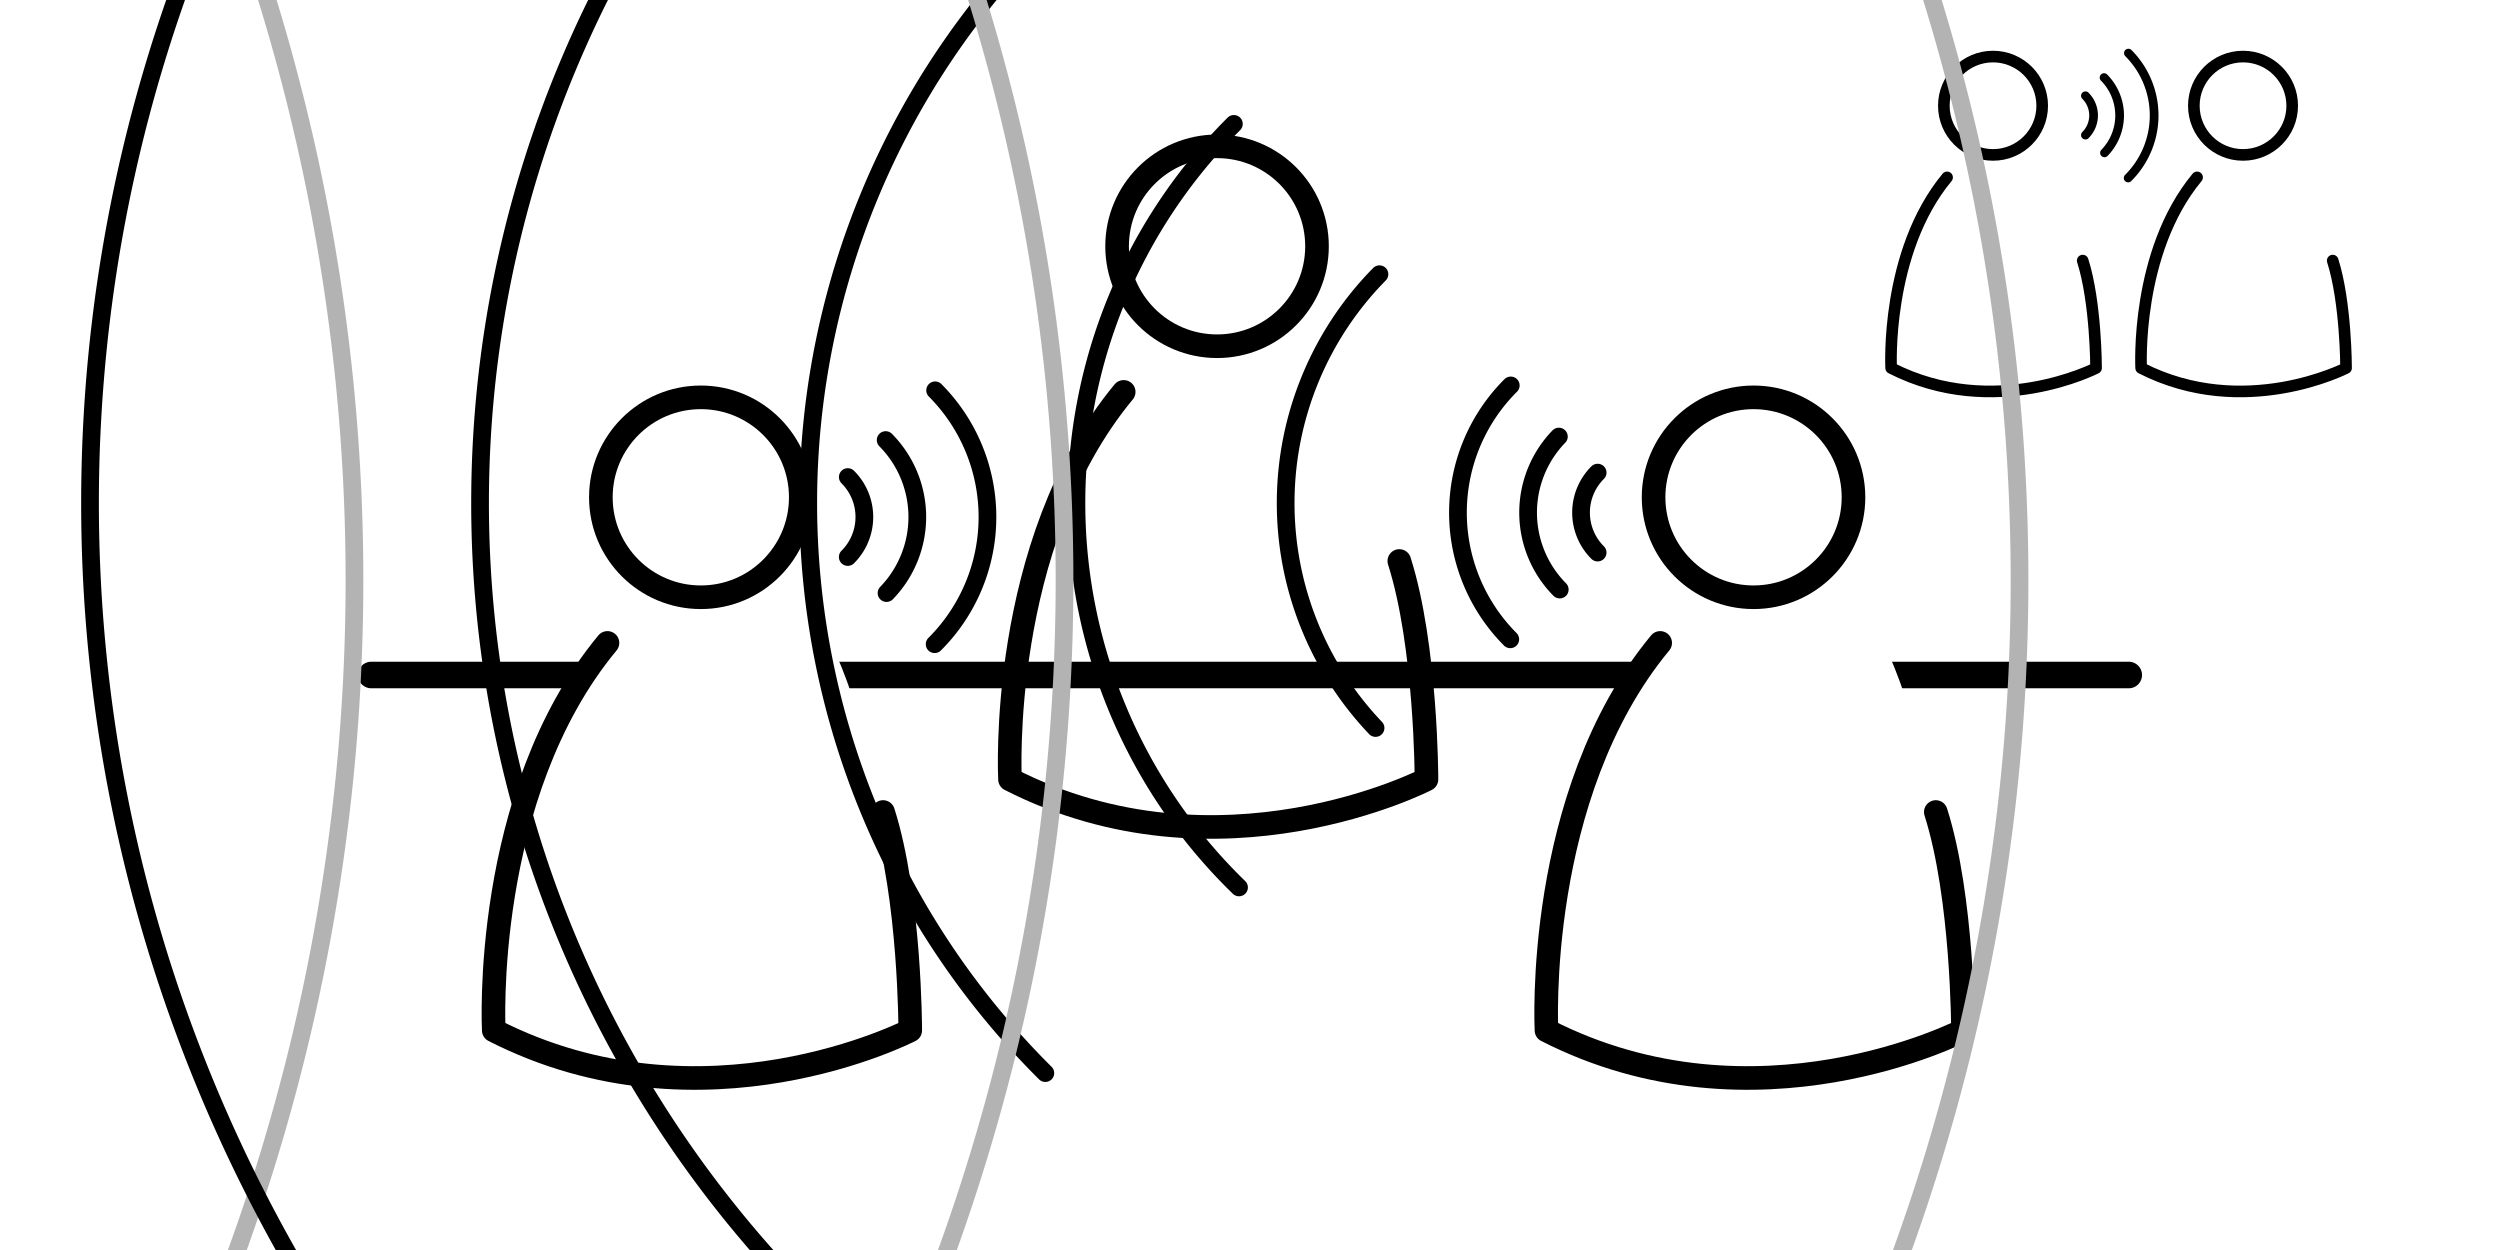 <?xml version="1.0" encoding="UTF-8" standalone="no"?>
<!-- Created with Inkscape (http://www.inkscape.org/) -->

<svg
   xmlns:dc="http://purl.org/dc/elements/1.1/"
   xmlns:cc="http://creativecommons.org/ns#"
   xmlns:rdf="http://www.w3.org/1999/02/22-rdf-syntax-ns#"
   xmlns:svg="http://www.w3.org/2000/svg"
   xmlns="http://www.w3.org/2000/svg"
   xmlns:sodipodi="http://sodipodi.sourceforge.net/DTD/sodipodi-0.dtd"
   xmlns:inkscape="http://www.inkscape.org/namespaces/inkscape"
   width="1000"
   height="500"
   viewBox="0 0 1000 500"
   id="svg2"
   version="1.1"
   inkscape:version="0.91 r13725"
   sodipodi:docname="Slide6.svg">
  <rect x="0" y="0" width="1000" height="500" fill="#808080" stroke="none"/>
  <defs
     id="defs4" />
  <sodipodi:namedview
     id="base"
     pagecolor="#ffffff"
     bordercolor="#666666"
     borderopacity="1.0"
     inkscape:pageopacity="1"
     inkscape:pageshadow="2"
     inkscape:zoom="0.70710678"
     inkscape:cx="260.1282"
     inkscape:cy="340.79981"
     inkscape:document-units="px"
     inkscape:current-layer="layer1"
     showgrid="false"
     showguides="true"
     inkscape:guide-bbox="true"
     inkscape:window-width="1861"
     inkscape:window-height="1056"
     inkscape:window-x="59"
     inkscape:window-y="24"
     inkscape:window-maximized="1"
     units="px" />
  <g
     inkscape:label="Layer 1"
     inkscape:groupmode="layer"
     id="layer1"
     transform="translate(0,-552.362)">
    <rect
       style="opacity:1;fill:#ffffff;fill-opacity:1;stroke:#b3b3b3;stroke-width:7.087;stroke-linecap:round;stroke-linejoin:round;stroke-miterlimit:4;stroke-dasharray:none;stroke-dashoffset:0;stroke-opacity:1"
       id="rect4214"
       width="1030"
       height="528"
       x="-12"
       y="542.362" />
    <g
       transform="matrix(0.586,0,0,0.586,761.338,520.763)"
       id="g4197">
      <g
         id="g4199"
         transform="matrix(1.119,0,0,1.119,-35.5,-10.823)"
         style="fill:#ffffff">
        <circle
           r="30"
           cy="122.362"
           cx="86.429"
           id="circle4201"
           style="opacity:1;fill:#ffffff;fill-opacity:1;stroke:#000000;stroke-width:7.087;stroke-linecap:round;stroke-miterlimit:4;stroke-dasharray:none;stroke-dashoffset:0;stroke-opacity:1" />
        <path
           style="fill:#ffffff;fill-rule:evenodd;stroke:none;stroke-width:7.087;stroke-linecap:round;stroke-linejoin:round;stroke-miterlimit:4;stroke-dasharray:none;stroke-opacity:1"
           d="m 58.412,166.064 c -37.857,45.714 -34.126,116.299 -34.126,116.299 62.857,32.143 125,0 125,0 0,0 -4.596,-77.064 -24.062,-116.811"
           id="path4203"
           inkscape:connector-curvature="0"
           sodipodi:nodetypes="cccc" />
        <path
           sodipodi:nodetypes="cccc"
           inkscape:connector-curvature="0"
           id="path4205"
           d="m 58.412,166.064 c -37.857,45.714 -34.126,116.299 -34.126,116.299 62.857,32.143 125,0 125,0 0,0 0,-39.941 -8.152,-65.546"
           style="fill:#ffffff;fill-rule:evenodd;stroke:#000000;stroke-width:7.087;stroke-linecap:round;stroke-linejoin:round;stroke-miterlimit:4;stroke-dasharray:none;stroke-opacity:1" />
      </g>
    </g>
    <g
       transform="matrix(1.191,0,0,1.191,413.914,500.688)"
       id="g4669">
      <g
         id="g4671"
         transform="matrix(1.119,0,0,1.119,-35.5,-10.823)"
         style="fill:#ffffff">
        <circle
           r="30"
           cy="122.362"
           cx="86.429"
           id="circle4673"
           style="opacity:1;fill:#ffffff;fill-opacity:1;stroke:#000000;stroke-width:7.087;stroke-linecap:round;stroke-miterlimit:4;stroke-dasharray:none;stroke-dashoffset:0;stroke-opacity:1" />
        <path
           style="fill:#ffffff;fill-rule:evenodd;stroke:none;stroke-width:7.087;stroke-linecap:round;stroke-linejoin:round;stroke-miterlimit:4;stroke-dasharray:none;stroke-opacity:1"
           d="m 58.412,166.064 c -37.857,45.714 -34.126,116.299 -34.126,116.299 62.857,32.143 125,0 125,0 0,0 -4.596,-77.064 -24.062,-116.811"
           id="path4675"
           inkscape:connector-curvature="0"
           sodipodi:nodetypes="cccc" />
        <path
           sodipodi:nodetypes="cccc"
           inkscape:connector-curvature="0"
           id="path4677"
           d="m 58.412,166.064 c -37.857,45.714 -34.126,116.299 -34.126,116.299 62.857,32.143 125,0 125,0 0,0 0,-39.941 -8.152,-65.546"
           style="fill:#ffffff;fill-rule:evenodd;stroke:#000000;stroke-width:7.087;stroke-linecap:round;stroke-linejoin:round;stroke-miterlimit:4;stroke-dasharray:none;stroke-opacity:1" />
      </g>
    </g>
    <g
       id="g4279"
       transform="matrix(1.119,0,0,1.119,-121.713,3.81)">
      <path
         sodipodi:nodetypes="czzzc"
         inkscape:connector-curvature="0"
         id="path4231"
         d="m 475.277,172.519 c 0,0 -22.297,18.335 -33.84,0 -11.544,-18.335 -2.525,-66.67 32.83,-66.67 35.355,0 48.326,49.978 35.355,66.67 -12.97,16.693 -34.345,0 -34.345,0 z"
         style="fill:none;fill-rule:evenodd;stroke:#000000;stroke-width:3.543;stroke-linecap:round;stroke-linejoin:miter;stroke-miterlimit:0.9;stroke-dasharray:3.543, 7.087;stroke-dashoffset:0;stroke-opacity:1" />
      <g
         transform="translate(103.488,66.786)"
         id="g4205">
        <path
           style="opacity:1;fill:#ffffff;fill-opacity:1;stroke:#000000;stroke-width:7.087;stroke-linecap:round;stroke-linejoin:round;stroke-miterlimit:4;stroke-dasharray:none;stroke-dashoffset:0;stroke-opacity:1"
           id="path4201"
           sodipodi:type="arc"
           sodipodi:cx="372.04724"
           sodipodi:cy="105.85923"
           sodipodi:rx="14.504536"
           sodipodi:ry="14.504536"
           sodipodi:start="2.0758962"
           sodipodi:end="1.1415194"
           d="m 365.029,118.553 a 14.505,14.505 0 0 1 -6.955,-16.583 14.505,14.505 0 0 1 14.523,-10.604 14.505,14.505 0 0 1 13.678,11.674 14.505,14.505 0 0 1 -8.191,16.009"
           sodipodi:open="true" />
        <rect
           style="opacity:1;fill:#ffffff;fill-opacity:1;stroke:#000000;stroke-width:7.087;stroke-linecap:round;stroke-linejoin:round;stroke-miterlimit:4;stroke-dasharray:none;stroke-dashoffset:0;stroke-opacity:1"
           id="rect4203"
           width="11.617"
           height="46.467"
           x="366.239"
           y="118.476" />
      </g>
    </g>
    <g
       id="g4603"
       transform="matrix(1.119,0,0,1.119,-35.5,-10.823)">
      <g
         style="fill:#ffffff"
         transform="translate(86.974,213.546)"
         id="g4599">
        <path
           style="fill:#ffffff;fill-rule:evenodd;stroke:none;stroke-width:7.087;stroke-linecap:round;stroke-linejoin:round;stroke-miterlimit:4;stroke-dasharray:none;stroke-opacity:1"
           d="m 160.235,-48.19 c -37.857,45.714 -34.126,116.299 -34.126,116.299 62.857,32.143 125,0 125,0 0,0 -4.596,-77.064 -24.062,-116.811"
           id="path4590"
           inkscape:connector-curvature="0"
           sodipodi:nodetypes="cccc" />
        <path
           sodipodi:nodetypes="cccc"
           inkscape:connector-curvature="0"
           id="path4592"
           d="m 160.235,-48.19 c -37.857,45.714 -34.126,116.299 -34.126,116.299 62.857,32.143 125,0 125,0 0,0 0,-39.941 -8.152,-65.546"
           style="fill:#ffffff;fill-rule:evenodd;stroke:#000000;stroke-width:7.087;stroke-linecap:round;stroke-linejoin:round;stroke-miterlimit:4;stroke-dasharray:none;stroke-opacity:1" />
      </g>
      <circle
         style="opacity:1;fill:#ffffff;fill-opacity:1;stroke:#000000;stroke-width:7.087;stroke-linecap:round;stroke-miterlimit:4;stroke-dasharray:none;stroke-dashoffset:0;stroke-opacity:1"
         id="circle4197"
         cx="274.822"
         cy="122.867"
         r="30" />
      <g
         transform="translate(-200.513,15)"
         id="g4241">
        <path
           sodipodi:nodetypes="czzzc"
           inkscape:connector-curvature="0"
           id="path4253"
           d="m 475.277,172.519 c 0,0 -22.297,18.335 -33.84,0 -11.544,-18.335 -2.525,-66.67 32.83,-66.67 35.355,0 48.326,49.978 35.355,66.67 -12.97,16.693 -34.345,0 -34.345,0 z"
           style="fill:none;fill-rule:evenodd;stroke:#000000;stroke-width:3.543;stroke-linecap:round;stroke-linejoin:miter;stroke-miterlimit:0.9;stroke-dasharray:3.543, 7.087;stroke-dashoffset:0;stroke-opacity:1" />
        <g
           transform="translate(105,66.786)"
           id="g4243">
          <rect
             style="opacity:1;fill:#ffffff;fill-opacity:1;stroke:#000000;stroke-width:7.087;stroke-linecap:round;stroke-linejoin:round;stroke-miterlimit:4;stroke-dasharray:none;stroke-dashoffset:0;stroke-opacity:1"
             id="rect4245"
             width="32.143"
             height="22.5"
             x="354.464"
             y="135.219" />
          <g
             id="g4247"
             transform="translate(-1.512,0)">
            <path
               sodipodi:open="true"
               d="m 365.029,118.553 a 14.505,14.505 0 0 1 -6.955,-16.583 14.505,14.505 0 0 1 14.523,-10.604 14.505,14.505 0 0 1 13.678,11.674 14.505,14.505 0 0 1 -8.191,16.009"
               sodipodi:end="1.1415194"
               sodipodi:start="2.0758962"
               sodipodi:ry="14.504536"
               sodipodi:rx="14.504536"
               sodipodi:cy="105.85923"
               sodipodi:cx="372.04724"
               sodipodi:type="arc"
               id="path4249"
               style="opacity:1;fill:#ffffff;fill-opacity:1;stroke:#000000;stroke-width:7.087;stroke-linecap:round;stroke-linejoin:round;stroke-miterlimit:4;stroke-dasharray:none;stroke-dashoffset:0;stroke-opacity:1" />
            <rect
               y="118.476"
               x="366.239"
               height="46.467"
               width="11.617"
               id="rect4251"
               style="opacity:1;fill:#ffffff;fill-opacity:1;stroke:#000000;stroke-width:7.087;stroke-linecap:round;stroke-linejoin:round;stroke-miterlimit:4;stroke-dasharray:none;stroke-dashoffset:0;stroke-opacity:1" />
          </g>
        </g>
      </g>
    </g>
    <g
       id="g4299"
       transform="matrix(1.119,0,0,1.119,61.815,-28.72)">
      <path
         style="fill:none;fill-rule:evenodd;stroke:#000000;stroke-width:3.543;stroke-linecap:round;stroke-linejoin:miter;stroke-miterlimit:0.9;stroke-dasharray:3.543, 7.087;stroke-dashoffset:0;stroke-opacity:1"
         d="m 515.827,260.244 c 0,0 -77.272,63.544 -117.278,0 -40.006,-63.544 -8.752,-231.055 113.777,-231.055 122.529,0 167.48,173.205 122.529,231.055 -44.95,57.851 -119.029,0 -119.029,0 z"
         id="path4293"
         inkscape:connector-curvature="0"
         sodipodi:nodetypes="czzzc" />
      <g
         id="g4287"
         transform="translate(142.913,154.367)">
        <path
           sodipodi:open="true"
           d="m 365.029,118.553 a 14.505,14.505 0 0 1 -6.955,-16.583 14.505,14.505 0 0 1 14.523,-10.604 14.505,14.505 0 0 1 13.678,11.674 14.505,14.505 0 0 1 -8.191,16.009"
           sodipodi:end="1.1415194"
           sodipodi:start="2.0758962"
           sodipodi:ry="14.504536"
           sodipodi:rx="14.504536"
           sodipodi:cy="105.85923"
           sodipodi:cx="372.04724"
           sodipodi:type="arc"
           id="path4289"
           style="opacity:1;fill:#ffffff;fill-opacity:1;stroke:#000000;stroke-width:7.087;stroke-linecap:round;stroke-linejoin:round;stroke-miterlimit:4;stroke-dasharray:none;stroke-dashoffset:0;stroke-opacity:1" />
        <rect
           y="118.476"
           x="366.239"
           height="46.467"
           width="11.617"
           id="rect4291"
           style="opacity:1;fill:#ffffff;fill-opacity:1;stroke:#000000;stroke-width:7.087;stroke-linecap:round;stroke-linejoin:round;stroke-miterlimit:4;stroke-dasharray:none;stroke-dashoffset:0;stroke-opacity:1" />
      </g>
    </g>
    <g
       id="g4573"
       transform="translate(5.5,0)">
      <path
         sodipodi:nodetypes="cc"
         style="fill:none;fill-rule:evenodd;stroke:#000000;stroke-width:3.543;stroke-linecap:round;stroke-linejoin:miter;stroke-miterlimit:4;stroke-dasharray:none;stroke-opacity:1"
         d="m 722,822.362 2,139"
         id="path4309"
         inkscape:connector-curvature="0" />
      <path
         inkscape:connector-curvature="0"
         id="path4305"
         d="m 143,822.362 703,0"
         style="fill:none;fill-rule:evenodd;stroke:#000000;stroke-width:10.63;stroke-linecap:round;stroke-linejoin:miter;stroke-miterlimit:4;stroke-dasharray:none;stroke-opacity:1" />
      <path
         sodipodi:nodetypes="cc"
         inkscape:connector-curvature="0"
         id="path4307"
         d="m 256,826.362 2,139"
         style="fill:none;fill-rule:evenodd;stroke:#000000;stroke-width:3.543;stroke-linecap:round;stroke-linejoin:miter;stroke-miterlimit:4;stroke-dasharray:none;stroke-opacity:1" />
    </g>
    <g
       id="g4379"
       transform="matrix(2.041,0,0,2.041,-2275.938,-534.479)">
      <path
         d="m 1037.816,325.533 a 11.063,11.063 0 0 1 3.247,7.834 11.063,11.063 0 0 1 -3.254,7.832"
         sodipodi:open="true"
         sodipodi:end="0.78716143"
         sodipodi:start="5.4969128"
         sodipodi:ry="11.062901"
         sodipodi:rx="11.062901"
         sodipodi:cy="333.36221"
         sodipodi:cx="1030"
         sodipodi:type="arc"
         style="opacity:1;fill:none;fill-opacity:0.411;stroke:#000000;stroke-width:1.942;stroke-linecap:round;stroke-linejoin:round;stroke-miterlimit:4;stroke-dasharray:none;stroke-dashoffset:0;stroke-opacity:1"
         id="ellipse4327"
         inkscape:transform-center-x="-38.38214"
         inkscape:transform-center-y="0.12495869" />
      <path
         d="m 1045.238,318.283 a 21.438,21.438 0 0 1 0.172,29.983"
         sodipodi:open="true"
         sodipodi:end="0.76868342"
         sodipodi:start="5.5030052"
         sodipodi:ry="21.437901"
         sodipodi:rx="21.437901"
         sodipodi:cy="333.36221"
         sodipodi:cx="1030"
         sodipodi:type="arc"
         inkscape:transform-center-y="0.12495869"
         inkscape:transform-center-x="-38.38214"
         id="circle4333"
         style="opacity:1;fill:none;fill-opacity:0.411;stroke:#000000;stroke-width:1.942;stroke-linecap:round;stroke-linejoin:round;stroke-miterlimit:4;stroke-dasharray:none;stroke-dashoffset:0;stroke-opacity:1" />
      <path
         d="m 1054.935,308.534 a 35.188,35.188 0 0 1 -0.097,49.752"
         sodipodi:open="true"
         sodipodi:end="0.78711442"
         sodipodi:start="5.4999504"
         sodipodi:ry="35.187901"
         sodipodi:rx="35.187901"
         sodipodi:cy="333.36221"
         sodipodi:cx="1030"
         sodipodi:type="arc"
         style="opacity:1;fill:none;fill-opacity:0.411;stroke:#000000;stroke-width:1.942;stroke-linecap:round;stroke-linejoin:round;stroke-miterlimit:4;stroke-dasharray:none;stroke-dashoffset:0;stroke-opacity:1"
         id="circle4339"
         inkscape:transform-center-x="-38.38214"
         inkscape:transform-center-y="0.12495869" />
      <path
         d="m 1067.368,296.042 a 52.813,52.813 0 0 1 0.012,74.629"
         sodipodi:open="true"
         sodipodi:end="0.78443432"
         sodipodi:start="5.4984208"
         sodipodi:ry="52.812901"
         sodipodi:rx="52.812901"
         sodipodi:cy="333.36221"
         sodipodi:cx="1030"
         sodipodi:type="arc"
         inkscape:transform-center-y="0.12495869"
         inkscape:transform-center-x="-38.38214"
         id="circle4345"
         style="opacity:1;fill:none;fill-opacity:0.411;stroke:#000000;stroke-width:1.942;stroke-linecap:round;stroke-linejoin:round;stroke-miterlimit:4;stroke-dasharray:none;stroke-dashoffset:0;stroke-opacity:1" />
    </g>
    <g
       id="g4616"
       transform="matrix(1.191,0,0,1.191,207.422,601.097)">
      <g
         style="fill:#ffffff"
         transform="matrix(1.119,0,0,1.119,-35.5,-10.823)"
         id="g4191">
        <circle
           style="opacity:1;fill:#ffffff;fill-opacity:1;stroke:#000000;stroke-width:7.087;stroke-linecap:round;stroke-miterlimit:4;stroke-dasharray:none;stroke-dashoffset:0;stroke-opacity:1"
           id="path4138"
           cx="86.429"
           cy="122.362"
           r="30" />
        <path
           sodipodi:nodetypes="cccc"
           inkscape:connector-curvature="0"
           id="path4584"
           d="m 58.412,166.064 c -37.857,45.714 -34.126,116.299 -34.126,116.299 62.857,32.143 125,0 125,0 0,0 -4.596,-77.064 -24.062,-116.811"
           style="fill:#ffffff;fill-rule:evenodd;stroke:none;stroke-width:7.087;stroke-linecap:round;stroke-linejoin:round;stroke-miterlimit:4;stroke-dasharray:none;stroke-opacity:1" />
        <path
           style="fill:#ffffff;fill-rule:evenodd;stroke:#000000;stroke-width:7.087;stroke-linecap:round;stroke-linejoin:round;stroke-miterlimit:4;stroke-dasharray:none;stroke-opacity:1"
           d="m 58.412,166.064 c -37.857,45.714 -34.126,116.299 -34.126,116.299 62.857,32.143 125,0 125,0 0,0 0,-39.941 -8.152,-65.546"
           id="path4164"
           inkscape:connector-curvature="0"
           sodipodi:nodetypes="cccc" />
      </g>
    </g>
    <g
       transform="matrix(1.191,0,0,1.191,628.507,601.097)"
       id="g4622">
      <g
         id="g4624"
         transform="matrix(1.119,0,0,1.119,-35.5,-10.823)"
         style="fill:#ffffff">
        <circle
           r="30"
           cy="122.362"
           cx="86.429"
           id="circle4626"
           style="opacity:1;fill:#ffffff;fill-opacity:1;stroke:#000000;stroke-width:7.087;stroke-linecap:round;stroke-miterlimit:4;stroke-dasharray:none;stroke-dashoffset:0;stroke-opacity:1" />
        <path
           style="fill:#ffffff;fill-rule:evenodd;stroke:none;stroke-width:7.087;stroke-linecap:round;stroke-linejoin:round;stroke-miterlimit:4;stroke-dasharray:none;stroke-opacity:1"
           d="m 58.412,166.064 c -37.857,45.714 -34.126,116.299 -34.126,116.299 62.857,32.143 125,0 125,0 0,0 -4.596,-77.064 -24.062,-116.811"
           id="path4628"
           inkscape:connector-curvature="0"
           sodipodi:nodetypes="cccc" />
        <path
           sodipodi:nodetypes="cccc"
           inkscape:connector-curvature="0"
           id="path4630"
           d="m 58.412,166.064 c -37.857,45.714 -34.126,116.299 -34.126,116.299 62.857,32.143 125,0 125,0 0,0 0,-39.941 -8.152,-65.546"
           style="fill:#ffffff;fill-rule:evenodd;stroke:#000000;stroke-width:7.087;stroke-linecap:round;stroke-linejoin:round;stroke-miterlimit:4;stroke-dasharray:none;stroke-opacity:1" />
      </g>
    </g>
    <g
       transform="matrix(2.041,0,0,2.041,-1779.066,78.775)"
       id="g4632">
      <path
         inkscape:transform-center-y="0.12495869"
         inkscape:transform-center-x="-38.38214"
         id="path4634"
         style="opacity:1;fill:none;fill-opacity:0.411;stroke:#000000;stroke-width:3.472;stroke-linecap:round;stroke-linejoin:round;stroke-miterlimit:4;stroke-dasharray:none;stroke-dashoffset:0;stroke-opacity:1"
         sodipodi:type="arc"
         sodipodi:cx="1030"
         sodipodi:cy="333.36221"
         sodipodi:rx="11.062901"
         sodipodi:ry="11.062901"
         sodipodi:start="5.4969128"
         sodipodi:end="0.78716143"
         sodipodi:open="true"
         d="m 1037.816,325.533 a 11.063,11.063 0 0 1 3.247,7.834 11.063,11.063 0 0 1 -3.254,7.832" />
      <path
         style="opacity:1;fill:none;fill-opacity:0.411;stroke:#000000;stroke-width:3.472;stroke-linecap:round;stroke-linejoin:round;stroke-miterlimit:4;stroke-dasharray:none;stroke-dashoffset:0;stroke-opacity:1"
         id="path4636"
         inkscape:transform-center-x="-38.38214"
         inkscape:transform-center-y="0.12495869"
         sodipodi:type="arc"
         sodipodi:cx="1030"
         sodipodi:cy="333.36221"
         sodipodi:rx="21.437901"
         sodipodi:ry="21.437901"
         sodipodi:start="5.5030052"
         sodipodi:end="0.76868342"
         sodipodi:open="true"
         d="m 1045.238,318.283 a 21.438,21.438 0 0 1 0.172,29.983" />
      <path
         inkscape:transform-center-y="0.12495869"
         inkscape:transform-center-x="-38.38214"
         id="path4638"
         style="opacity:1;fill:none;fill-opacity:0.411;stroke:#000000;stroke-width:3.472;stroke-linecap:round;stroke-linejoin:round;stroke-miterlimit:4;stroke-dasharray:none;stroke-dashoffset:0;stroke-opacity:1"
         sodipodi:type="arc"
         sodipodi:cx="1030"
         sodipodi:cy="333.36221"
         sodipodi:rx="35.187901"
         sodipodi:ry="35.187901"
         sodipodi:start="5.4999504"
         sodipodi:end="0.78711442"
         sodipodi:open="true"
         d="m 1054.935,308.534 a 35.188,35.188 0 0 1 -0.097,49.752" />
    </g>
    <g
       id="g4207"
       transform="matrix(1.004,0,0,1.004,-207.794,263.838)">
      <path
         d="m 1037.816,325.533 a 11.063,11.063 0 0 1 3.247,7.834 11.063,11.063 0 0 1 -3.254,7.832"
         sodipodi:open="true"
         sodipodi:end="0.78716143"
         sodipodi:start="5.4969128"
         sodipodi:ry="11.062901"
         sodipodi:rx="11.062901"
         sodipodi:cy="333.36221"
         sodipodi:cx="1030"
         sodipodi:type="arc"
         style="opacity:1;fill:none;fill-opacity:0.411;stroke:#000000;stroke-width:3.472;stroke-linecap:round;stroke-linejoin:round;stroke-miterlimit:4;stroke-dasharray:none;stroke-dashoffset:0;stroke-opacity:1"
         id="path4209"
         inkscape:transform-center-x="-38.38214"
         inkscape:transform-center-y="0.12495869" />
      <path
         d="m 1045.238,318.283 a 21.438,21.438 0 0 1 0.172,29.983"
         sodipodi:open="true"
         sodipodi:end="0.76868342"
         sodipodi:start="5.5030052"
         sodipodi:ry="21.437901"
         sodipodi:rx="21.437901"
         sodipodi:cy="333.36221"
         sodipodi:cx="1030"
         sodipodi:type="arc"
         inkscape:transform-center-y="0.12495869"
         inkscape:transform-center-x="-38.38214"
         id="path4211"
         style="opacity:1;fill:none;fill-opacity:0.411;stroke:#000000;stroke-width:3.472;stroke-linecap:round;stroke-linejoin:round;stroke-miterlimit:4;stroke-dasharray:none;stroke-dashoffset:0;stroke-opacity:1" />
      <path
         d="m 1054.935,308.534 a 35.188,35.188 0 0 1 -0.097,49.752"
         sodipodi:open="true"
         sodipodi:end="0.78711442"
         sodipodi:start="5.4999504"
         sodipodi:ry="35.187901"
         sodipodi:rx="35.187901"
         sodipodi:cy="333.36221"
         sodipodi:cx="1030"
         sodipodi:type="arc"
         style="opacity:1;fill:none;fill-opacity:0.411;stroke:#000000;stroke-width:3.472;stroke-linecap:round;stroke-linejoin:round;stroke-miterlimit:4;stroke-dasharray:none;stroke-dashoffset:0;stroke-opacity:1"
         id="path4213"
         inkscape:transform-center-x="-38.38214"
         inkscape:transform-center-y="0.12495869" />
    </g>
    <g
       id="g4228"
       transform="matrix(0.586,0,0,0.586,861.338,520.763)">
      <g
         style="fill:#ffffff"
         transform="matrix(1.119,0,0,1.119,-35.5,-10.823)"
         id="g4230">
        <circle
           style="opacity:1;fill:#ffffff;fill-opacity:1;stroke:#000000;stroke-width:7.087;stroke-linecap:round;stroke-miterlimit:4;stroke-dasharray:none;stroke-dashoffset:0;stroke-opacity:1"
           id="circle4232"
           cx="86.429"
           cy="122.362"
           r="30" />
        <path
           sodipodi:nodetypes="cccc"
           inkscape:connector-curvature="0"
           id="path4234"
           d="m 58.412,166.064 c -37.857,45.714 -34.126,116.299 -34.126,116.299 62.857,32.143 125,0 125,0 0,0 -4.596,-77.064 -24.062,-116.811"
           style="fill:#ffffff;fill-rule:evenodd;stroke:none;stroke-width:7.087;stroke-linecap:round;stroke-linejoin:round;stroke-miterlimit:4;stroke-dasharray:none;stroke-opacity:1" />
        <path
           style="fill:#ffffff;fill-rule:evenodd;stroke:#000000;stroke-width:7.087;stroke-linecap:round;stroke-linejoin:round;stroke-miterlimit:4;stroke-dasharray:none;stroke-opacity:1"
           d="m 58.412,166.064 c -37.857,45.714 -34.126,116.299 -34.126,116.299 62.857,32.143 125,0 125,0 0,0 0,-39.941 -8.152,-65.546"
           id="path4236"
           inkscape:connector-curvature="0"
           sodipodi:nodetypes="cccc" />
      </g>
    </g>
    <path
       style="opacity:1;fill:none;fill-opacity:0.411;stroke:#b3b3b3;stroke-width:7.087;stroke-linecap:round;stroke-linejoin:round;stroke-miterlimit:4;stroke-dasharray:none;stroke-dashoffset:0;stroke-opacity:1"
       id="circle4442"
       inkscape:transform-center-x="38.382032"
       inkscape:transform-center-y="0.12495869"
       sodipodi:type="arc"
       sodipodi:cx="-648.02991"
       sodipodi:cy="784.39624"
       sodipodi:rx="789.81903"
       sodipodi:ry="789.81903"
       sodipodi:start="5.4978569"
       sodipodi:end="0.78810001"
       sodipodi:open="true"
       d="M -89.505,225.949 A 789.819,789.819 0 0 1 141.788,785.491 789.819,789.819 0 0 1 -91.054,1344.389" />
    <g
       id="g4242"
       inkscape:transform-center-x="306.01793"
       inkscape:transform-center-y="-3.0000345">
      <g
         transform="matrix(-2.041,0,0,-2.041,2757.228,1437.8)"
         id="g4642">
        <path
           inkscape:transform-center-y="0.12495869"
           inkscape:transform-center-x="-38.38214"
           id="path4644"
           style="opacity:1;fill:none;fill-opacity:0.411;stroke:#000000;stroke-width:3.472;stroke-linecap:round;stroke-linejoin:round;stroke-miterlimit:4;stroke-dasharray:none;stroke-dashoffset:0;stroke-opacity:1"
           sodipodi:type="arc"
           sodipodi:cx="1030"
           sodipodi:cy="333.36221"
           sodipodi:rx="11.062901"
           sodipodi:ry="11.062901"
           sodipodi:start="5.4969128"
           sodipodi:end="0.78716143"
           sodipodi:open="true"
           d="m 1037.816,325.533 a 11.063,11.063 0 0 1 3.247,7.834 11.063,11.063 0 0 1 -3.254,7.832" />
        <path
           style="opacity:1;fill:none;fill-opacity:0.411;stroke:#000000;stroke-width:3.472;stroke-linecap:round;stroke-linejoin:round;stroke-miterlimit:4;stroke-dasharray:none;stroke-dashoffset:0;stroke-opacity:1"
           id="path4646"
           inkscape:transform-center-x="-38.38214"
           inkscape:transform-center-y="0.12495869"
           sodipodi:type="arc"
           sodipodi:cx="1030"
           sodipodi:cy="333.36221"
           sodipodi:rx="21.437901"
           sodipodi:ry="21.437901"
           sodipodi:start="5.5030052"
           sodipodi:end="0.76868342"
           sodipodi:open="true"
           d="m 1045.238,318.283 a 21.438,21.438 0 0 1 0.172,29.983" />
        <path
           inkscape:transform-center-y="0.12495869"
           inkscape:transform-center-x="-38.38214"
           id="path4648"
           style="opacity:1;fill:none;fill-opacity:0.411;stroke:#000000;stroke-width:3.472;stroke-linecap:round;stroke-linejoin:round;stroke-miterlimit:4;stroke-dasharray:none;stroke-dashoffset:0;stroke-opacity:1"
           sodipodi:type="arc"
           sodipodi:cx="1030"
           sodipodi:cy="333.36221"
           sodipodi:rx="35.187901"
           sodipodi:ry="35.187901"
           sodipodi:start="5.4999504"
           sodipodi:end="0.78711442"
           sodipodi:open="true"
           d="m 1054.935,308.534 a 35.188,35.188 0 0 1 -0.097,49.752" />
      </g>
      <path
         transform="scale(-1,1)"
         d="m -551.783,662.052 a 130.485,130.485 0 0 1 1.564,181.509"
         sodipodi:open="true"
         sodipodi:end="0.76055847"
         sodipodi:start="5.505398"
         sodipodi:ry="130.48524"
         sodipodi:rx="130.48524"
         sodipodi:cy="753.6145"
         sodipodi:cx="-644.74957"
         sodipodi:type="arc"
         style="opacity:1;fill:none;fill-opacity:0.411;stroke:#000000;stroke-width:7.087;stroke-linecap:round;stroke-linejoin:round;stroke-miterlimit:4;stroke-dasharray:none;stroke-dashoffset:0;stroke-opacity:1"
         id="circle4359"
         inkscape:transform-center-x="-38.38214"
         inkscape:transform-center-y="0.12495869" />
      <path
         transform="scale(-1,1)"
         d="m -493.549,601.924 a 214.177,214.177 0 0 1 62.971,153.133 214.177,214.177 0 0 1 -65.028,152.271"
         sodipodi:open="true"
         sodipodi:end="0.80048311"
         sodipodi:start="5.4961716"
         sodipodi:ry="214.17683"
         sodipodi:rx="214.17683"
         sodipodi:cy="753.6145"
         sodipodi:cx="-644.74957"
         sodipodi:type="arc"
         inkscape:transform-center-y="0.12495869"
         inkscape:transform-center-x="-38.38214"
         id="circle4365"
         style="opacity:1;fill:none;fill-opacity:0.411;stroke:#000000;stroke-width:7.087;stroke-linecap:round;stroke-linejoin:round;stroke-miterlimit:4;stroke-dasharray:none;stroke-dashoffset:0;stroke-opacity:1" />
      <path
         transform="scale(-1,1)"
         d="m -418.224,525.537 a 321.454,321.454 0 0 1 94.929,228.011 321.454,321.454 0 0 1 -94.835,228.05"
         sodipodi:open="true"
         sodipodi:end="0.78840074"
         sodipodi:start="5.4943737"
         sodipodi:ry="321.45422"
         sodipodi:rx="321.45422"
         sodipodi:cy="753.6145"
         sodipodi:cx="-644.74957"
         sodipodi:type="arc"
         style="opacity:1;fill:none;fill-opacity:0.411;stroke:#000000;stroke-width:7.087;stroke-linecap:round;stroke-linejoin:round;stroke-miterlimit:4;stroke-dasharray:none;stroke-dashoffset:0;stroke-opacity:1"
         id="circle4371"
         inkscape:transform-center-x="-38.38214"
         inkscape:transform-center-y="0.12495869" />
      <path
         transform="scale(-1,1)"
         d="m -326.029,432.093 a 452.724,452.724 0 0 1 134.002,320.226 452.724,452.724 0 0 1 -132.166,320.988"
         sodipodi:open="true"
         sodipodi:end="0.78404935"
         sodipodi:start="5.4934112"
         sodipodi:ry="452.72379"
         sodipodi:rx="452.72379"
         sodipodi:cy="753.6145"
         sodipodi:cx="-644.74957"
         sodipodi:type="arc"
         inkscape:transform-center-y="0.12495869"
         inkscape:transform-center-x="-38.38214"
         id="circle4410"
         style="opacity:1;fill:none;fill-opacity:0.411;stroke:#000000;stroke-width:7.087;stroke-linecap:round;stroke-linejoin:round;stroke-miterlimit:4;stroke-dasharray:none;stroke-dashoffset:0;stroke-opacity:1" />
      <path
         transform="scale(-1,1)"
         d="M -215.103,322.373 A 608.741,608.741 0 0 1 -36.009,753.023 608.741,608.741 0 0 1 -214.266,1184.02"
         sodipodi:open="true"
         sodipodi:end="0.78530785"
         sodipodi:start="5.4959338"
         sodipodi:ry="608.74091"
         sodipodi:rx="608.74091"
         sodipodi:cy="753.6145"
         sodipodi:cx="-644.74957"
         sodipodi:type="arc"
         style="opacity:1;fill:none;fill-opacity:0.411;stroke:#000000;stroke-width:7.087;stroke-linecap:round;stroke-linejoin:round;stroke-miterlimit:4;stroke-dasharray:none;stroke-dashoffset:0;stroke-opacity:1"
         id="circle4424"
         inkscape:transform-center-x="-38.38214"
         inkscape:transform-center-y="0.12495869" />
    </g>
    <path
       d="M 194.518,225.949 A 789.819,789.819 0 0 1 425.811,785.491 789.819,789.819 0 0 1 192.968,1344.389"
       sodipodi:open="true"
       sodipodi:end="0.78810001"
       sodipodi:start="5.4978569"
       sodipodi:ry="789.81903"
       sodipodi:rx="789.81903"
       sodipodi:cy="784.39624"
       sodipodi:cx="-364.00754"
       sodipodi:type="arc"
       inkscape:transform-center-y="0.12495869"
       inkscape:transform-center-x="38.382032"
       id="path4210"
       style="opacity:1;fill:none;fill-opacity:0.411;stroke:#b3b3b3;stroke-width:7.087;stroke-linecap:round;stroke-linejoin:round;stroke-miterlimit:4;stroke-dasharray:none;stroke-dashoffset:0;stroke-opacity:1" />
    <path
       style="opacity:1;fill:none;fill-opacity:0.411;stroke:#b3b3b3;stroke-width:7.087;stroke-linecap:round;stroke-linejoin:round;stroke-miterlimit:4;stroke-dasharray:none;stroke-dashoffset:0;stroke-opacity:1"
       id="path4212"
       inkscape:transform-center-x="38.382032"
       inkscape:transform-center-y="0.12495869"
       sodipodi:type="arc"
       sodipodi:cx="17.994364"
       sodipodi:cy="784.39624"
       sodipodi:rx="789.81903"
       sodipodi:ry="789.81903"
       sodipodi:start="5.4978569"
       sodipodi:end="0.78810001"
       sodipodi:open="true"
       d="M 576.52,225.949 A 789.819,789.819 0 0 1 807.813,785.491 789.819,789.819 0 0 1 574.97,1344.389" />
  </g>
</svg>

